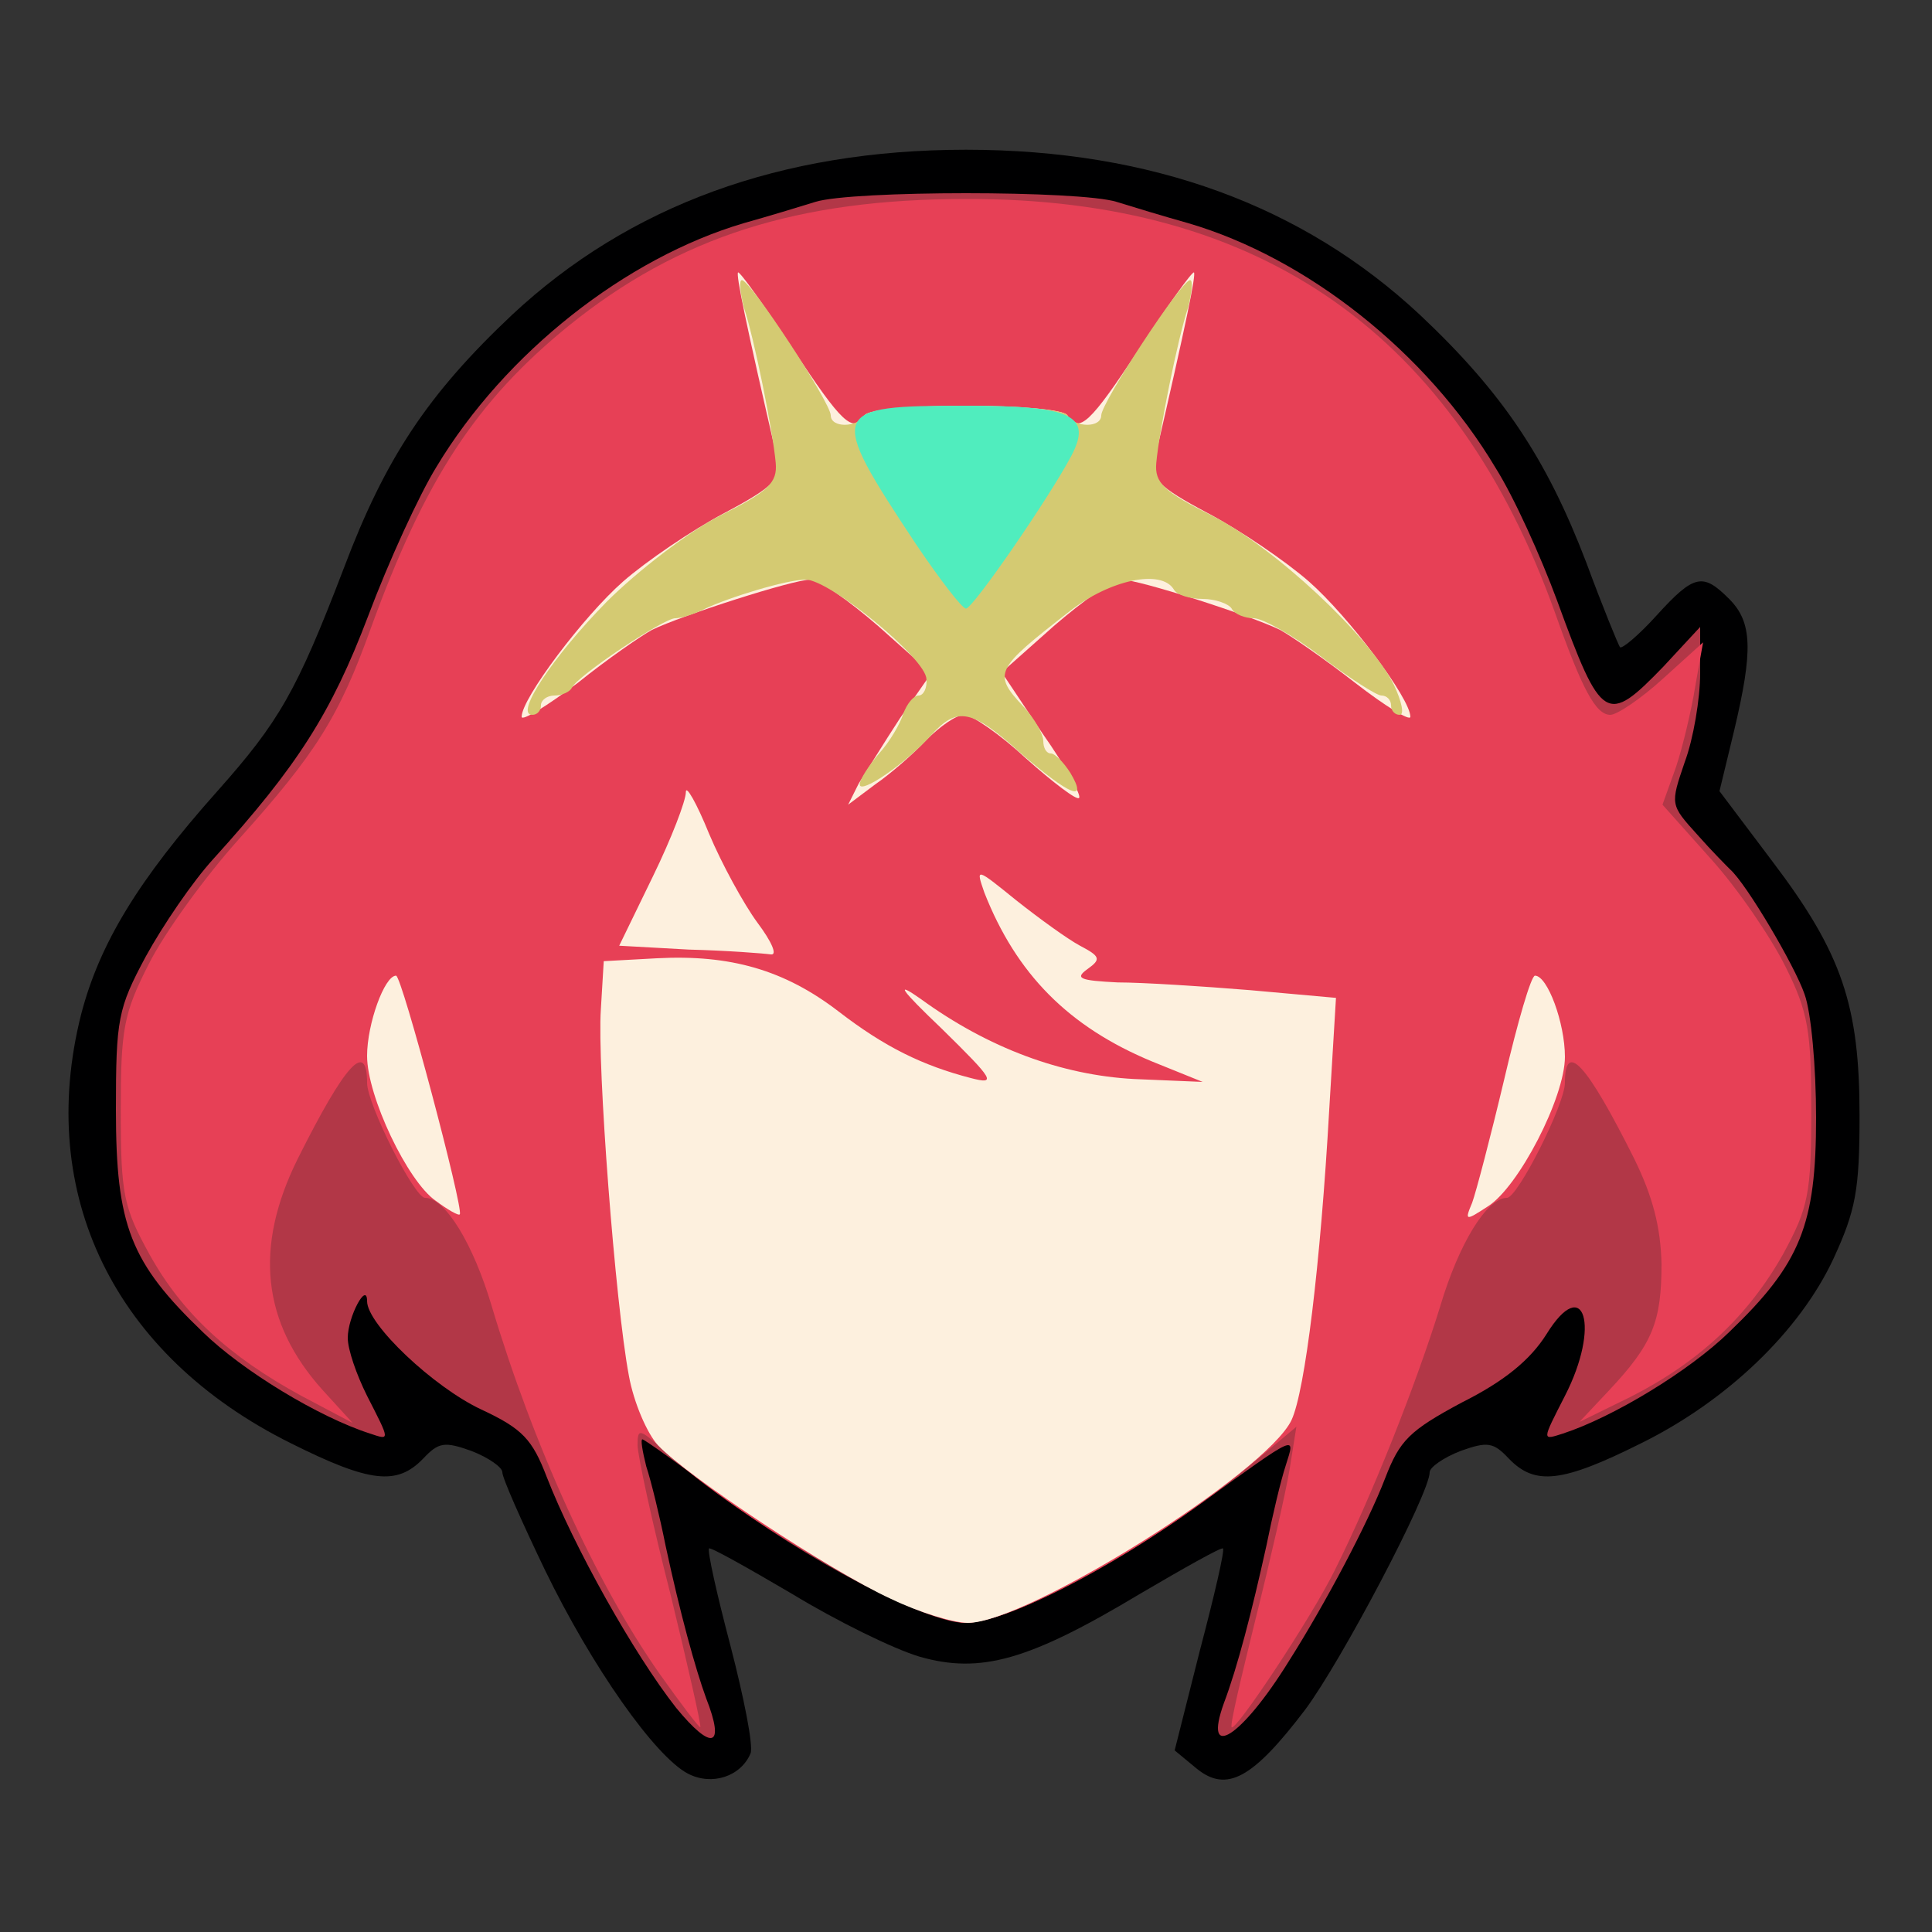 <?xml version="1.0" encoding="utf-8"?>
<!DOCTYPE svg PUBLIC "-//W3C//DTD SVG 20010904//EN" "http://www.w3.org/TR/2001/REC-SVG-20010904/DTD/svg10.dtd">
<svg version="1.0" xmlns="http://www.w3.org/2000/svg" width="200px" height="200px" viewBox="0 0 200 200" preserveAspectRatio="xMidYMid meet">
 <rect x="0" y="0" width="200" height="200" fill="#333333" stroke="none"/>
 <g fill="#000001">
  <path d="M71.2 183.6 c-3.4 -1.8 -9.9 -11 -14.8 -21.1 -2.4 -5 -4.4 -9.5 -4.4 -10.1 0 -0.5 -1.4 -1.5 -3.2 -2.2 -2.8 -1 -3.4 -0.9 -5 0.8 -2.7 2.8 -5.5 2.5 -13.7 -1.6 -18.3 -9.1 -26.4 -25.8 -21.7 -44.4 1.9 -7.3 5.9 -13.9 14.1 -23.1 6.4 -7.2 8.2 -10.3 13.1 -23.1 4.3 -11.4 8.7 -18 17.4 -26.2 12.1 -11.3 27.8 -17.1 47 -17.1 19.2 0 34.9 5.8 47 17.1 8.6 8.1 13.1 14.9 17.2 25.6 1.7 4.6 3.3 8.5 3.5 8.8 0.2 0.2 1.9 -1.2 3.8 -3.3 3.9 -4.3 4.8 -4.4 7.5 -1.7 2.4 2.4 2.5 5.3 0.5 13.7 l-1.5 6.2 5.5 7.3 c7.2 9.5 9 14.9 9 26.3 0 7.7 -0.4 9.8 -2.7 14.8 -3.5 7.5 -11 14.7 -19.9 19.1 -8.2 4.1 -11 4.4 -13.7 1.6 -1.6 -1.7 -2.2 -1.8 -5 -0.8 -1.8 0.7 -3.2 1.7 -3.2 2.2 0 2.2 -9.1 19.5 -12.9 24.6 -5.4 7.1 -8.1 8.6 -11.2 6.1 l-2.3 -1.9 2.6 -10.3 c1.5 -5.7 2.6 -10.4 2.4 -10.6 -0.1 -0.2 -4 2 -8.6 4.7 -11.5 6.9 -16.5 8.3 -22.8 6.5 -2.7 -0.8 -8.6 -3.7 -13.2 -6.5 -4.6 -2.7 -8.5 -4.9 -8.6 -4.7 -0.2 0.2 0.8 4.7 2.2 10 1.4 5.4 2.4 10.4 2.1 11.2 -1 2.4 -4 3.4 -6.5 2.1z"/>
 </g>
 <g fill="#b23747">
  <path d="M70 176.8 c-4.4 -5.6 -10.6 -16.7 -13.4 -23.9 -1.5 -3.9 -2.5 -5 -6.8 -7 -4.9 -2.3 -11.8 -8.8 -11.8 -11.2 0 -2.1 -2 1.6 -2 3.8 0 1.2 0.9 3.8 2 6 2.4 4.7 2.4 4.6 0.3 3.9 -5.3 -1.7 -13.2 -6.5 -17.3 -10.5 -7.5 -7.2 -9 -11 -9 -23 0 -9.4 0.2 -10.5 3.1 -15.9 1.7 -3.1 4.8 -7.7 7 -10.1 8.7 -9.6 12.2 -15.1 16 -25.1 2.1 -5.6 5.3 -12.6 7.1 -15.5 7.1 -11.8 19.6 -21.6 31.8 -25.2 2.5 -0.7 5.8 -1.7 7.4 -2.2 3.8 -1.2 27.4 -1.2 31.2 0 1.6 0.5 4.9 1.5 7.4 2.2 12.3 3.6 24.7 13.4 31.8 25.3 1.9 3 4.7 9.2 6.4 13.8 4.6 12.6 5.1 12.9 11 6.8 l3.8 -4.1 0 4.8 c0 2.6 -0.7 6.8 -1.6 9.2 -1.5 4.4 -1.5 4.4 1.3 7.5 1.5 1.7 3.1 3.3 3.4 3.6 1.7 1.5 6.7 10 7.7 12.9 0.7 1.9 1.2 7.6 1.2 12.8 0 11.1 -1.6 15.1 -9 22.2 -4.1 4 -12 8.8 -17.2 10.5 -2.2 0.7 -2.2 0.8 0.2 -3.9 3.7 -7.2 2 -12.7 -1.9 -6.4 -1.7 2.7 -4.4 4.9 -8.8 7.1 -5.4 2.9 -6.4 3.9 -7.9 7.8 -1.8 4.7 -6.2 13 -10 19 -4.9 7.9 -8.9 10.4 -6.7 4.3 1.4 -3.7 2.9 -9.5 4.4 -16.3 0.6 -3 1.5 -6.8 2 -8.3 1 -3.2 1.4 -3.4 -9 4.1 -9.6 6.9 -20.1 12.2 -24.2 12.2 -4 0 -16.5 -6.5 -25.7 -13.5 -4 -3 -7.5 -5.5 -7.7 -5.5 -0.2 0 0 1.2 0.4 2.8 0.5 1.5 1.4 5.2 2 8.2 1.5 7 3.1 12.8 4.2 15.8 2 5.1 0.6 5.5 -3.1 1z"/>
 </g>
 <g fill="#e74056">
  <path d="M68.3 173.3 c-6.6 -9.4 -13.1 -23.7 -17.4 -38.1 -1.9 -6.4 -4.8 -11.2 -6.9 -11.2 -1.1 0 -6 -9.7 -6 -11.9 0 -4.4 -2.2 -2.1 -7.2 7.9 -4.5 9.1 -3.7 16.9 2.6 23.9 l3.1 3.4 -5.3 -2.8 c-7.5 -4.1 -12.3 -8.5 -15.7 -14.6 -2.7 -4.9 -3 -6.2 -3 -14.9 0 -8.5 0.3 -10.1 2.9 -15.2 1.6 -3.2 5.8 -9 9.3 -12.9 8 -8.9 10.4 -12.7 13.7 -21.9 5.6 -15.4 10.9 -23.5 20.5 -31.3 11.4 -9.2 23.7 -13.1 41.1 -13.1 30.7 -0.1 50.7 14.1 61 42.9 2.8 7.9 4.2 10.5 5.7 10.5 0.7 0 3.2 -1.7 5.4 -3.7 l4.2 -3.8 -0.8 4.5 c-0.4 2.5 -1.3 6.3 -2 8.4 l-1.4 3.9 5 5.6 c2.8 3.1 6.2 8.1 7.7 11.1 2.4 4.8 2.7 6.7 2.7 15 0 8.6 -0.3 10 -2.9 14.8 -3.6 6.4 -8.7 11.2 -15.8 14.8 l-5.3 2.6 3.1 -3.3 c4.5 -4.8 5.4 -7.1 5.4 -13.1 -0.1 -3.8 -0.9 -6.9 -2.8 -10.8 -5 -10 -7.2 -12.3 -7.2 -7.9 0 2.2 -4.9 11.9 -6 11.9 -2.1 0 -5 4.8 -6.9 11.2 -2.5 8.1 -7.1 19.7 -10.9 27.3 -2.4 4.9 -10.3 16.8 -10.7 16.3 -0.2 -0.2 1 -5.2 2.5 -11.3 1.5 -6 3.1 -13 3.5 -15.4 l0.7 -4.4 -4.8 4 c-9.7 8.1 -24.5 16.3 -29.4 16.3 -4.9 0 -23.5 -10.6 -31.2 -17.8 -2.6 -2.3 -2.8 -2.4 -2.8 -0.6 0 1 1.5 8 3.4 15.4 1.8 7.4 3.2 13.6 3.1 13.8 -0.1 0.1 -2 -2.4 -4.2 -5.5z"/>
 </g>
 <g fill="#fdf0de">
  <path d="M92.2 165.5 c-6.3 -2.9 -21.1 -12.7 -24.1 -15.9 -1.1 -1.2 -2.5 -4.4 -3 -7.2 -1.4 -7.4 -3.3 -32.2 -2.9 -37.9 l0.3 -5 5.5 -0.3 c7.6 -0.4 13.2 1.2 18.8 5.5 4.8 3.7 8.7 5.6 13.7 6.9 2.7 0.7 2.4 0.2 -3 -5.1 -4.3 -4.1 -4.9 -5 -2.2 -3.1 7 5.1 14.6 7.9 22.1 8.3 l7.1 0.3 -5.2 -2.1 c-8.7 -3.6 -14.1 -9.1 -17.4 -17.5 -0.9 -2.6 -0.9 -2.6 3.3 0.8 2.4 1.9 5.3 4 6.6 4.7 2.1 1.1 2.2 1.4 0.8 2.4 -1.4 1 -0.8 1.2 3.1 1.4 2.6 0 8.8 0.4 13.7 0.8 l8.9 0.8 -0.7 11.6 c-0.9 15.9 -2.5 29.1 -3.9 32.1 -2.6 5.5 -27.4 21 -33.5 21 -1.5 0 -5.1 -1.1 -8 -2.5z"/>
  <path d="M45.1 124.3 c-2.9 -2 -7.1 -10.8 -7.1 -15 0 -3.3 1.8 -8.3 3 -8.3 0.6 0 7 24.1 6.6 24.7 -0.1 0.2 -1.3 -0.5 -2.5 -1.4z"/>
  <path d="M152.4 124.5 c0.4 -1.1 1.9 -6.8 3.3 -12.7 1.4 -6 2.8 -10.8 3.2 -10.8 1.3 0 3.1 4.9 3.1 8.4 0 4.2 -4.8 13.5 -8 15.5 -2.3 1.5 -2.4 1.5 -1.6 -0.4z"/>
  <path d="M71.3 98.3 l-7.2 -0.4 3.5 -7.2 c1.9 -3.9 3.4 -7.8 3.4 -8.7 0 -0.8 1.1 1.1 2.4 4.3 1.3 3.1 3.6 7.3 5 9.2 1.5 2 2.1 3.4 1.4 3.3 -0.7 -0.1 -4.5 -0.4 -8.5 -0.5z"/>
  <path d="M88.9 81.1 c0.7 -1.1 2.6 -4.2 4.3 -6.8 l3.2 -4.6 -5.5 -4.9 c-3 -2.6 -6.1 -4.8 -7 -4.8 -1.8 0 -13.3 3.7 -16.4 5.2 -1.1 0.6 -4.6 3 -7.7 5.5 -3.2 2.4 -5.8 4 -5.8 3.5 0 -1.9 6.4 -10.4 10.5 -14 2.4 -2.1 7.1 -5.3 10.5 -7.1 5.1 -2.7 5.9 -3.6 5.5 -5.4 -3.4 -14.7 -4.3 -19.2 -4.1 -19.5 0.2 -0.1 2.7 3.4 5.6 7.8 5.2 7.9 6.3 8.9 7.5 7 0.3 -0.6 5 -1 10.5 -1 5.5 0 10.2 0.4 10.5 1 1.2 1.9 2.3 0.9 7.5 -7 2.9 -4.4 5.4 -7.9 5.6 -7.8 0.2 0.3 -0.7 4.8 -4.1 19.5 -0.4 1.8 0.4 2.7 5.5 5.4 3.4 1.8 8.1 5 10.5 7.1 4.1 3.6 10.5 12.1 10.5 14 0 0.5 -2.6 -1.1 -5.7 -3.5 -3.2 -2.5 -6.7 -4.9 -7.8 -5.5 -3.1 -1.5 -14.6 -5.2 -16.4 -5.2 -0.9 0 -4 2.2 -7 4.8 l-5.4 4.8 4.2 6.3 c2.4 3.4 4.1 6.5 3.8 6.7 -0.2 0.3 -2.7 -1.6 -5.5 -4.1 -2.7 -2.5 -5.6 -4.5 -6.4 -4.5 -0.8 0 -2.5 1.2 -3.9 2.6 -1.3 1.4 -3.7 3.5 -5.3 4.6 l-2.8 2.1 1.1 -2.2z"/>
 </g>
 <g fill="#d4ca72">
  <path d="M89 81.2 c0 -0.5 0.9 -1.9 2 -3.2 1.1 -1.2 2.2 -3.1 2.5 -4.1 0.4 -1.1 1.1 -1.9 1.6 -1.9 0.5 0 0.9 -0.8 0.8 -1.7 0 -2.1 -10 -10.3 -12.5 -10.3 -1.9 0 -7.9 1.8 -10.6 3.1 -1 0.5 -2.3 0.9 -2.9 0.9 -1.2 0 -10.2 6 -10.7 7.2 -0.2 0.4 -1 0.8 -1.8 0.8 -0.8 0 -1.4 0.5 -1.4 1 0 0.6 -0.4 1 -0.9 1 -1.9 0 2.2 -6.1 7.7 -11.7 3.2 -3.2 8.4 -7.2 11.7 -8.9 5 -2.5 6 -3.4 5.8 -5.5 -0.3 -3.3 -2.2 -12.8 -3.3 -16.1 -0.4 -1.6 -0.5 -2.8 -0.2 -2.8 0.9 0 9.2 12.7 9.2 14 0 1.3 2.7 1.3 3.5 0 0.8 -1.3 20.2 -1.3 21 0 0.8 1.3 3.5 1.3 3.5 0 0 -1.3 8.3 -14 9.2 -14 0.3 0 0.2 1.2 -0.2 2.8 -1.1 3.3 -3 12.8 -3.3 16.1 -0.2 2.1 0.8 3 5.8 5.5 6.5 3.3 16.3 12.5 18.8 17.5 0.8 1.7 1.1 3.1 0.6 3.1 -0.5 0 -0.9 -0.4 -0.9 -1 0 -0.5 -0.4 -1 -1 -1 -0.5 0 -3.3 -1.8 -6.2 -4 -2.9 -2.2 -6.1 -4 -7 -4 -0.9 0 -2 -0.4 -2.3 -1 -0.3 -0.5 -1.7 -1 -3 -1 -1.3 0 -2.7 -0.4 -3 -1 -1.3 -2.1 -6.6 -1 -10.8 2.3 -7.7 6 -8 6.4 -4.7 9.9 1.1 1.2 2 2.8 2 3.5 0 0.7 0.3 1.3 0.8 1.3 0.4 0 1.3 0.9 2 2 1.9 3.2 -0.1 2.3 -5.1 -2 -5.1 -4.6 -6.6 -4.9 -9.3 -1.9 -2.6 2.9 -7.4 6.2 -7.4 5.1z"/>
 </g>
 <g fill="#50edbe">
  <path d="M94.8 56.3 c-9.2 -13.9 -9 -14.3 5.2 -14.3 11 0 13.1 1 10.9 5.2 -2.4 4.5 -10.2 15.8 -10.9 15.8 -0.4 0 -2.7 -3 -5.2 -6.7z"/>
 </g>
</svg>